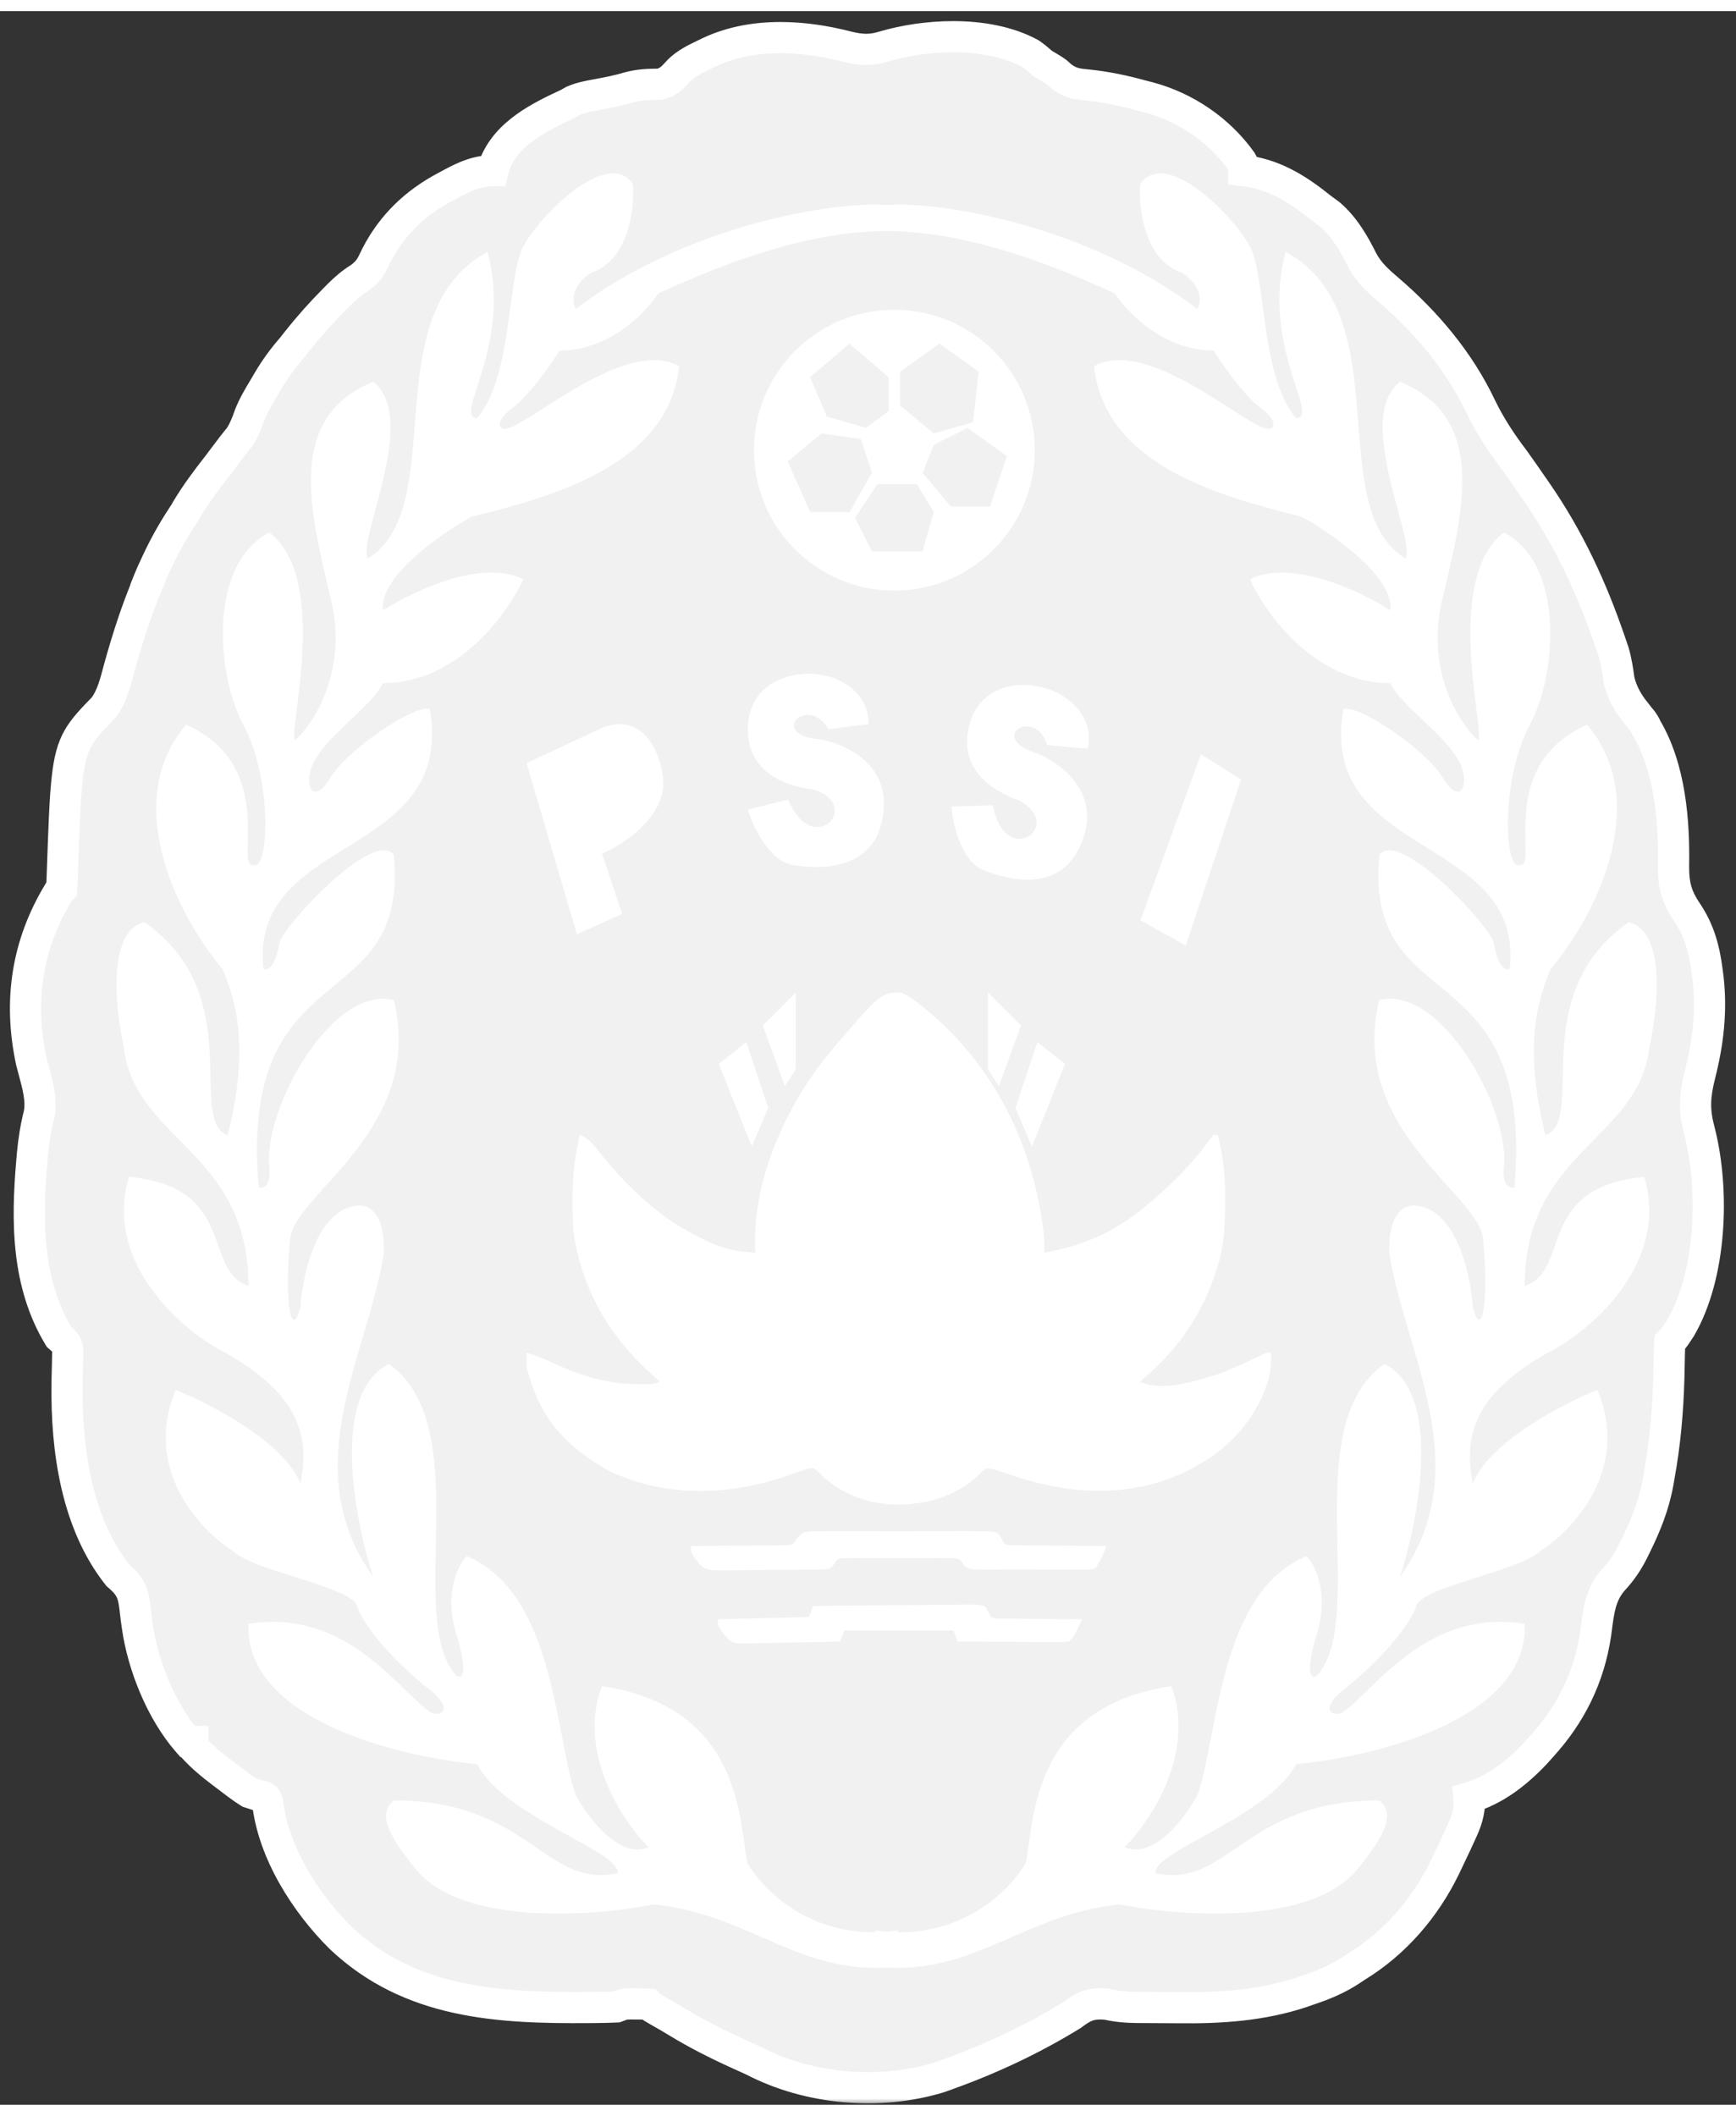<svg width="64" height="78" viewBox="0 0 136 164" fill="none" xmlns="http://www.w3.org/2000/svg">
<rect x="0" y="0" width="136" height="164" fill="#333333" stroke="none"/>
<mask id="path-1-outside-1_4346_6231" maskUnits="userSpaceOnUse" x="0" y="0" width="136" height="164" fill="black">
<rect fill="white" width="136" height="164"/>
<path fill-rule="evenodd" clip-rule="evenodd" d="M61.145 2.07C62.909 2.07 64.687 2.346 66.357 2.776C66.909 2.912 67.385 2.994 67.864 2.994C68.289 2.993 68.716 2.928 69.198 2.78C70.824 2.299 72.744 2 74.662 2C76.824 2 78.983 2.381 80.711 3.315C81.096 3.586 81.096 3.586 81.687 4.098L82.238 4.426C82.478 4.571 82.602 4.647 82.719 4.733C82.844 4.826 82.96 4.932 83.2 5.153C83.916 5.66 84.401 5.712 85.269 5.791C86.707 5.945 88.064 6.229 89.456 6.618L89.997 6.754C92.887 7.526 95.495 9.301 97.241 11.735C97.335 11.901 97.384 11.987 97.409 12.078C97.436 12.176 97.436 12.281 97.436 12.497L97.814 12.545C100.044 12.899 101.79 14.044 103.525 15.437L104.168 15.91C105.305 16.874 106.084 18.225 106.74 19.545C107.269 20.529 107.998 21.16 108.84 21.88C111.777 24.415 114.313 27.432 115.989 30.942C116.731 32.488 117.61 33.812 118.644 35.176C119.143 35.87 119.63 36.572 120.114 37.276L120.355 37.623C122.906 41.311 124.704 45.182 126.151 49.429L126.41 50.188C126.624 50.925 126.734 51.635 126.833 52.395C127.039 53.253 127.401 53.938 127.873 54.597C127.965 54.719 128.063 54.843 128.166 54.967C128.254 55.077 128.339 55.188 128.422 55.301C128.485 55.376 128.549 55.452 128.613 55.528C128.785 55.762 128.905 55.954 128.989 56.162C130.855 59.322 131.174 63.492 131.105 67.028C131.105 68.497 131.345 69.374 132.167 70.592C133.117 72.003 133.513 73.468 133.731 75.139L133.81 75.746C134.103 78.322 133.819 80.777 133.184 83.281C132.76 84.948 132.687 86.087 133.153 87.785C134.318 92.39 134.077 99.006 131.646 103.169C131.307 103.684 131.194 103.855 131.061 104.008C130.995 104.083 130.924 104.155 130.817 104.261C130.792 104.66 130.78 105.059 130.773 105.459L130.756 106.221L130.739 107.043C130.667 109.651 130.445 112.193 129.977 114.76L129.885 115.289C129.561 117.049 128.943 118.595 128.153 120.194L127.934 120.64C127.49 121.516 127.015 122.213 126.342 122.937C125.401 124.03 125.241 125.286 125.068 126.639C125.048 126.797 125.028 126.956 125.006 127.117C124.492 130.531 123.059 133.432 120.738 135.969L120.286 136.473C118.826 138.019 117.128 139.351 115.068 139.959L115.115 140.476C115.054 141.441 114.726 142.149 114.32 143.017L114.089 143.521C113.859 144.015 113.625 144.507 113.389 144.998L113.195 145.402C111.645 148.594 109.284 151.337 106.249 153.188L105.889 153.43C104.811 154.143 103.734 154.597 102.509 154.999L101.996 155.181C98.859 156.227 95.62 156.436 92.338 156.397C91.776 156.39 91.215 156.388 90.653 156.387C90.292 156.385 89.931 156.383 89.57 156.38L89.067 156.377C88.258 156.367 87.508 156.311 86.72 156.128C85.501 156.017 84.958 156.232 83.99 156.967C80.955 158.84 77.686 160.378 74.331 161.587L73.6 161.852C68.899 163.288 63.348 162.807 59.002 160.537C58.627 160.364 58.251 160.193 57.874 160.025C56.186 159.262 54.564 158.443 52.983 157.476C52.54 157.206 52.092 156.947 51.64 156.692C51.206 156.443 51.077 156.369 50.966 156.274C50.919 156.234 50.875 156.19 50.813 156.128C50.507 156.107 50.2 156.1 49.894 156.101L49.391 156.1C49.167 156.104 49.042 156.106 48.921 156.128C48.77 156.154 48.623 156.211 48.293 156.337C47.728 156.363 47.168 156.377 46.602 156.38L46.092 156.385C39.001 156.433 32.132 156.072 26.694 150.938C23.947 148.219 21.409 144.245 20.97 140.332C20.896 140.133 20.856 140.025 20.781 139.954C20.691 139.871 20.552 139.84 20.246 139.773L19.525 139.539C18.935 139.17 18.389 138.748 17.839 138.323L17.832 138.318L17.39 137.986C16.572 137.364 15.802 136.736 15.115 135.969V135.549H14.695C12.639 133.192 11.196 129.598 10.763 126.55L10.686 126.009C10.639 125.657 10.596 125.305 10.559 124.952C10.413 123.803 10.149 123.302 9.236 122.53C5.984 118.439 5.186 112.647 5.256 107.574L5.263 106.999C5.269 106.623 5.278 106.247 5.291 105.87L5.3 105.348L5.314 104.881C5.23 104.377 5.033 104.205 4.671 103.89C4.653 103.874 4.635 103.858 4.616 103.841C2.098 99.68 2.087 94.837 2.49 90.139L2.54 89.552C2.641 88.477 2.799 87.45 3.066 86.403C3.278 85.314 2.954 84.126 2.653 83.026C2.584 82.773 2.517 82.526 2.457 82.285C1.438 77.544 2.108 73.1 4.616 68.984L4.826 68.773C4.859 68.263 4.88 67.758 4.894 67.247C5.128 60.658 5.203 58.533 6.141 56.906C6.587 56.13 7.229 55.468 8.177 54.49C8.759 53.642 9.003 52.719 9.261 51.745C9.292 51.63 9.322 51.514 9.354 51.397C9.974 49.163 10.677 46.974 11.564 44.861L11.551 44.835C11.779 44.264 12.02 43.721 12.286 43.168L12.52 42.68C13.098 41.49 13.753 40.374 14.484 39.278L14.669 38.956C15.382 37.773 16.211 36.671 17.06 35.584C17.245 35.338 17.431 35.093 17.617 34.847C17.715 34.717 17.814 34.587 17.913 34.456L18.215 34.053C18.404 33.807 18.6 33.566 18.8 33.329C19.139 32.775 19.342 32.26 19.561 31.631C19.852 30.885 20.259 30.208 20.669 29.524C20.699 29.474 20.729 29.425 20.759 29.375L21.027 28.914C21.578 27.983 22.175 27.173 22.885 26.357L23.305 25.824C24.207 24.684 25.155 23.622 26.179 22.59L26.519 22.244C27.053 21.714 27.532 21.3 28.175 20.897C28.876 20.398 29.089 19.98 29.447 19.204C30.679 16.772 32.538 14.994 34.946 13.731L35.355 13.51C36.436 12.938 37.387 12.497 38.634 12.497L38.765 11.959C39.737 9.53 42.266 8.301 44.513 7.248L44.898 7.029C45.486 6.769 46.079 6.661 46.703 6.547C46.765 6.536 46.827 6.524 46.889 6.513C47.697 6.362 48.477 6.205 49.266 5.971C50.096 5.744 50.85 5.727 51.706 5.722C52.368 5.545 52.678 5.209 53.115 4.733C53.144 4.702 53.172 4.671 53.202 4.639C53.774 4.084 54.444 3.759 55.157 3.416L55.61 3.197C57.336 2.393 59.232 2.069 61.145 2.07Z"/>
</mask>
<path fill-rule="evenodd" clip-rule="evenodd" d="M61.145 2.07C62.909 2.07 64.687 2.346 66.357 2.776C66.909 2.912 67.385 2.994 67.864 2.994C68.289 2.993 68.716 2.928 69.198 2.78C70.824 2.299 72.744 2 74.662 2C76.824 2 78.983 2.381 80.711 3.315C81.096 3.586 81.096 3.586 81.687 4.098L82.238 4.426C82.478 4.571 82.602 4.647 82.719 4.733C82.844 4.826 82.96 4.932 83.2 5.153C83.916 5.66 84.401 5.712 85.269 5.791C86.707 5.945 88.064 6.229 89.456 6.618L89.997 6.754C92.887 7.526 95.495 9.301 97.241 11.735C97.335 11.901 97.384 11.987 97.409 12.078C97.436 12.176 97.436 12.281 97.436 12.497L97.814 12.545C100.044 12.899 101.79 14.044 103.525 15.437L104.168 15.91C105.305 16.874 106.084 18.225 106.74 19.545C107.269 20.529 107.998 21.16 108.84 21.88C111.777 24.415 114.313 27.432 115.989 30.942C116.731 32.488 117.61 33.812 118.644 35.176C119.143 35.87 119.63 36.572 120.114 37.276L120.355 37.623C122.906 41.311 124.704 45.182 126.151 49.429L126.41 50.188C126.624 50.925 126.734 51.635 126.833 52.395C127.039 53.253 127.401 53.938 127.873 54.597C127.965 54.719 128.063 54.843 128.166 54.967C128.254 55.077 128.339 55.188 128.422 55.301C128.485 55.376 128.549 55.452 128.613 55.528C128.785 55.762 128.905 55.954 128.989 56.162C130.855 59.322 131.174 63.492 131.105 67.028C131.105 68.497 131.345 69.374 132.167 70.592C133.117 72.003 133.513 73.468 133.731 75.139L133.81 75.746C134.103 78.322 133.819 80.777 133.184 83.281C132.76 84.948 132.687 86.087 133.153 87.785C134.318 92.39 134.077 99.006 131.646 103.169C131.307 103.684 131.194 103.855 131.061 104.008C130.995 104.083 130.924 104.155 130.817 104.261C130.792 104.66 130.78 105.059 130.773 105.459L130.756 106.221L130.739 107.043C130.667 109.651 130.445 112.193 129.977 114.76L129.885 115.289C129.561 117.049 128.943 118.595 128.153 120.194L127.934 120.64C127.49 121.516 127.015 122.213 126.342 122.937C125.401 124.03 125.241 125.286 125.068 126.639C125.048 126.797 125.028 126.956 125.006 127.117C124.492 130.531 123.059 133.432 120.738 135.969L120.286 136.473C118.826 138.019 117.128 139.351 115.068 139.959L115.115 140.476C115.054 141.441 114.726 142.149 114.32 143.017L114.089 143.521C113.859 144.015 113.625 144.507 113.389 144.998L113.195 145.402C111.645 148.594 109.284 151.337 106.249 153.188L105.889 153.43C104.811 154.143 103.734 154.597 102.509 154.999L101.996 155.181C98.859 156.227 95.62 156.436 92.338 156.397C91.776 156.39 91.215 156.388 90.653 156.387C90.292 156.385 89.931 156.383 89.57 156.38L89.067 156.377C88.258 156.367 87.508 156.311 86.72 156.128C85.501 156.017 84.958 156.232 83.99 156.967C80.955 158.84 77.686 160.378 74.331 161.587L73.6 161.852C68.899 163.288 63.348 162.807 59.002 160.537C58.627 160.364 58.251 160.193 57.874 160.025C56.186 159.262 54.564 158.443 52.983 157.476C52.54 157.206 52.092 156.947 51.64 156.692C51.206 156.443 51.077 156.369 50.966 156.274C50.919 156.234 50.875 156.19 50.813 156.128C50.507 156.107 50.2 156.1 49.894 156.101L49.391 156.1C49.167 156.104 49.042 156.106 48.921 156.128C48.77 156.154 48.623 156.211 48.293 156.337C47.728 156.363 47.168 156.377 46.602 156.38L46.092 156.385C39.001 156.433 32.132 156.072 26.694 150.938C23.947 148.219 21.409 144.245 20.97 140.332C20.896 140.133 20.856 140.025 20.781 139.954C20.691 139.871 20.552 139.84 20.246 139.773L19.525 139.539C18.935 139.17 18.389 138.748 17.839 138.323L17.832 138.318L17.39 137.986C16.572 137.364 15.802 136.736 15.115 135.969V135.549H14.695C12.639 133.192 11.196 129.598 10.763 126.55L10.686 126.009C10.639 125.657 10.596 125.305 10.559 124.952C10.413 123.803 10.149 123.302 9.236 122.53C5.984 118.439 5.186 112.647 5.256 107.574L5.263 106.999C5.269 106.623 5.278 106.247 5.291 105.87L5.3 105.348L5.314 104.881C5.23 104.377 5.033 104.205 4.671 103.89C4.653 103.874 4.635 103.858 4.616 103.841C2.098 99.68 2.087 94.837 2.49 90.139L2.54 89.552C2.641 88.477 2.799 87.45 3.066 86.403C3.278 85.314 2.954 84.126 2.653 83.026C2.584 82.773 2.517 82.526 2.457 82.285C1.438 77.544 2.108 73.1 4.616 68.984L4.826 68.773C4.859 68.263 4.88 67.758 4.894 67.247C5.128 60.658 5.203 58.533 6.141 56.906C6.587 56.13 7.229 55.468 8.177 54.49C8.759 53.642 9.003 52.719 9.261 51.745C9.292 51.63 9.322 51.514 9.354 51.397C9.974 49.163 10.677 46.974 11.564 44.861L11.551 44.835C11.779 44.264 12.02 43.721 12.286 43.168L12.52 42.68C13.098 41.49 13.753 40.374 14.484 39.278L14.669 38.956C15.382 37.773 16.211 36.671 17.06 35.584C17.245 35.338 17.431 35.093 17.617 34.847C17.715 34.717 17.814 34.587 17.913 34.456L18.215 34.053C18.404 33.807 18.6 33.566 18.8 33.329C19.139 32.775 19.342 32.26 19.561 31.631C19.852 30.885 20.259 30.208 20.669 29.524C20.699 29.474 20.729 29.425 20.759 29.375L21.027 28.914C21.578 27.983 22.175 27.173 22.885 26.357L23.305 25.824C24.207 24.684 25.155 23.622 26.179 22.59L26.519 22.244C27.053 21.714 27.532 21.3 28.175 20.897C28.876 20.398 29.089 19.98 29.447 19.204C30.679 16.772 32.538 14.994 34.946 13.731L35.355 13.51C36.436 12.938 37.387 12.497 38.634 12.497L38.765 11.959C39.737 9.53 42.266 8.301 44.513 7.248L44.898 7.029C45.486 6.769 46.079 6.661 46.703 6.547C46.765 6.536 46.827 6.524 46.889 6.513C47.697 6.362 48.477 6.205 49.266 5.971C50.096 5.744 50.85 5.727 51.706 5.722C52.368 5.545 52.678 5.209 53.115 4.733C53.144 4.702 53.172 4.671 53.202 4.639C53.774 4.084 54.444 3.759 55.157 3.416L55.61 3.197C57.336 2.393 59.232 2.069 61.145 2.07Z" fill="#F1F1F1"/>
<path d="M61.145 2.07L61.145 3.291L61.145 3.291L61.145 2.07ZM66.357 2.776L66.053 3.959L66.064 3.962L66.357 2.776ZM67.864 2.994L67.863 4.215L67.865 4.215L67.864 2.994ZM69.198 2.78L68.852 1.608L68.845 1.61L68.838 1.612L69.198 2.78ZM74.662 2L74.661 3.222L74.662 3.222L74.662 2ZM80.711 3.315L81.414 2.316L81.355 2.275L81.292 2.241L80.711 3.315ZM81.687 4.098L80.886 5.021L80.969 5.092L81.062 5.148L81.687 4.098ZM82.238 4.426L82.87 3.381L82.863 3.376L82.238 4.426ZM82.719 4.733L81.99 5.713L81.99 5.713L82.719 4.733ZM83.2 5.153L82.374 6.053L82.431 6.105L82.494 6.15L83.2 5.153ZM85.269 5.791L85.399 4.576L85.39 4.575L85.381 4.575L85.269 5.791ZM89.456 6.618L89.127 7.794L89.142 7.799L89.158 7.802L89.456 6.618ZM89.997 6.754L90.313 5.574L90.304 5.572L90.295 5.569L89.997 6.754ZM97.241 11.735L98.303 11.132L98.271 11.076L98.234 11.024L97.241 11.735ZM97.409 12.078L96.23 12.399L96.23 12.399L97.409 12.078ZM97.436 12.497H96.214V13.575L97.283 13.709L97.436 12.497ZM97.814 12.545L98.005 11.338L97.986 11.335L97.966 11.333L97.814 12.545ZM103.525 15.437L102.76 16.39L102.781 16.406L102.802 16.422L103.525 15.437ZM104.168 15.91L104.958 14.978L104.926 14.95L104.891 14.925L104.168 15.91ZM106.74 19.545L105.647 20.089L105.655 20.106L105.664 20.123L106.74 19.545ZM108.84 21.88L109.639 20.955L109.634 20.951L108.84 21.88ZM115.989 30.942L114.886 31.469L114.888 31.471L115.989 30.942ZM118.644 35.176L119.635 34.462L119.627 34.45L119.617 34.438L118.644 35.176ZM120.114 37.276L119.107 37.968L119.11 37.972L120.114 37.276ZM120.355 37.623L121.36 36.928L121.359 36.927L120.355 37.623ZM126.151 49.429L124.995 49.823L124.995 49.823L126.151 49.429ZM126.41 50.188L127.584 49.848L127.576 49.821L127.566 49.794L126.41 50.188ZM126.833 52.395L125.622 52.553L125.631 52.617L125.646 52.68L126.833 52.395ZM127.873 54.597L126.881 55.309L126.888 55.319L126.896 55.329L127.873 54.597ZM128.166 54.967L129.119 54.203L129.113 54.195L129.106 54.187L128.166 54.967ZM128.422 55.301L127.437 56.023L127.459 56.053L127.483 56.082L128.422 55.301ZM128.613 55.528L129.599 54.806L129.572 54.77L129.543 54.736L128.613 55.528ZM128.989 56.162L127.857 56.621L127.891 56.705L127.937 56.783L128.989 56.162ZM131.105 67.028L129.884 67.004L129.884 67.016L129.884 67.028L131.105 67.028ZM132.167 70.592L133.18 69.91L133.179 69.909L132.167 70.592ZM133.731 75.139L132.52 75.296L132.52 75.297L133.731 75.139ZM133.81 75.746L135.024 75.608L135.023 75.598L135.022 75.587L133.81 75.746ZM133.184 83.281L132 82.98L132 82.98L133.184 83.281ZM133.153 87.785L134.338 87.486L134.335 87.474L134.331 87.462L133.153 87.785ZM131.646 103.169L132.666 103.842L132.685 103.814L132.701 103.785L131.646 103.169ZM131.061 104.008L131.981 104.811L131.981 104.811L131.061 104.008ZM130.817 104.261L129.954 103.397L129.628 103.723L129.598 104.182L130.817 104.261ZM130.773 105.459L131.994 105.486L131.994 105.479L130.773 105.459ZM130.756 106.221L129.535 106.194L129.535 106.195L130.756 106.221ZM130.739 107.043L131.96 107.077L131.96 107.07L130.739 107.043ZM129.977 114.76L128.776 114.541L128.774 114.551L129.977 114.76ZM129.885 115.289L131.087 115.51L131.089 115.498L129.885 115.289ZM128.153 120.194L127.058 119.652L127.056 119.656L128.153 120.194ZM127.934 120.64L129.024 121.193L129.028 121.185L129.031 121.178L127.934 120.64ZM126.342 122.937L125.447 122.105L125.431 122.122L125.416 122.14L126.342 122.937ZM125.068 126.639L123.856 126.484L123.856 126.484L125.068 126.639ZM125.006 127.117L126.214 127.298L126.215 127.29L126.216 127.281L125.006 127.117ZM120.738 135.969L119.837 135.144L119.829 135.153L120.738 135.969ZM120.286 136.473L121.174 137.311L121.185 137.3L121.195 137.288L120.286 136.473ZM115.068 139.959L114.723 138.787L113.762 139.07L113.852 140.069L115.068 139.959ZM115.115 140.476L116.334 140.553L116.34 140.46L116.332 140.366L115.115 140.476ZM114.32 143.017L113.214 142.499L113.21 142.507L114.32 143.017ZM114.089 143.521L115.196 144.036L115.199 144.031L114.089 143.521ZM113.389 144.998L112.288 144.468L112.287 144.471L113.389 144.998ZM113.195 145.402L114.294 145.936L114.297 145.93L113.195 145.402ZM106.249 153.188L105.613 152.145L105.589 152.159L105.566 152.175L106.249 153.188ZM105.889 153.43L106.563 154.449L106.572 154.443L105.889 153.43ZM102.509 154.999L102.128 153.838L102.114 153.843L102.1 153.848L102.509 154.999ZM101.996 155.181L102.382 156.34L102.393 156.336L102.404 156.332L101.996 155.181ZM92.338 156.397L92.352 155.175L92.352 155.175L92.338 156.397ZM90.653 156.387L90.647 157.608L90.651 157.608L90.653 156.387ZM89.57 156.38L89.578 155.159L89.576 155.159L89.57 156.38ZM89.067 156.377L89.052 157.599L89.061 157.599L89.067 156.377ZM86.72 156.128L86.997 154.938L86.915 154.919L86.831 154.911L86.72 156.128ZM83.99 156.967L84.632 158.007L84.683 157.976L84.73 157.94L83.99 156.967ZM74.331 161.587L73.917 160.438L73.915 160.439L74.331 161.587ZM73.6 161.852L73.957 163.02L73.987 163.011L74.017 163L73.6 161.852ZM59.002 160.537L59.568 159.454L59.541 159.441L59.514 159.428L59.002 160.537ZM57.874 160.025L57.37 161.138L57.377 161.142L57.874 160.025ZM52.983 157.476L53.621 156.434L53.618 156.433L52.983 157.476ZM51.64 156.692L51.031 157.751L51.04 157.756L51.64 156.692ZM50.966 156.274L50.173 157.203L50.173 157.203L50.966 156.274ZM50.813 156.128L51.676 155.264L51.352 154.94L50.895 154.909L50.813 156.128ZM49.894 156.101L49.89 157.323L49.898 157.323L49.894 156.101ZM49.391 156.1L49.395 154.878L49.381 154.878L49.367 154.878L49.391 156.1ZM48.921 156.128L48.71 154.925L48.71 154.925L48.921 156.128ZM48.293 156.337L48.348 157.558L48.546 157.549L48.731 157.478L48.293 156.337ZM46.602 156.38L46.595 155.159L46.592 155.159L46.602 156.38ZM46.092 156.385L46.1 157.606L46.103 157.606L46.092 156.385ZM26.694 150.938L25.835 151.806L25.845 151.816L25.856 151.826L26.694 150.938ZM20.97 140.332L22.184 140.196L22.168 140.047L22.115 139.906L20.97 140.332ZM20.781 139.954L21.615 139.062L21.615 139.062L20.781 139.954ZM20.246 139.773L19.868 140.935L19.926 140.954L19.985 140.967L20.246 139.773ZM19.525 139.539L18.878 140.574L19.005 140.654L19.147 140.7L19.525 139.539ZM17.839 138.323L18.585 137.356L18.584 137.355L17.839 138.323ZM17.832 138.318L18.577 137.35L18.571 137.346L18.566 137.341L17.832 138.318ZM17.39 137.986L16.651 138.959L16.657 138.963L17.39 137.986ZM15.115 135.969H13.894V136.436L14.205 136.784L15.115 135.969ZM15.115 135.549H16.337V134.327H15.115V135.549ZM14.695 135.549L13.775 136.352L14.14 136.77H14.695V135.549ZM10.763 126.55L11.972 126.378L11.972 126.378L10.763 126.55ZM10.686 126.009L9.475 126.172L9.477 126.181L10.686 126.009ZM10.559 124.952L11.774 124.823L11.772 124.811L11.771 124.798L10.559 124.952ZM9.236 122.53L8.279 123.29L8.355 123.384L8.447 123.462L9.236 122.53ZM5.256 107.574L6.477 107.591L6.477 107.589L5.256 107.574ZM5.263 106.999L4.042 106.979L4.041 106.984L5.263 106.999ZM5.291 105.87L6.511 105.911L6.512 105.902L6.512 105.893L5.291 105.87ZM5.3 105.348L4.079 105.311L4.079 105.318L4.079 105.326L5.3 105.348ZM5.314 104.881L6.535 104.918L6.539 104.799L6.519 104.681L5.314 104.881ZM4.671 103.89L3.868 104.81L3.868 104.81L4.671 103.89ZM4.616 103.841L3.571 104.474L3.669 104.635L3.811 104.76L4.616 103.841ZM2.49 90.139L3.707 90.244L3.707 90.243L2.49 90.139ZM2.54 89.552L1.323 89.438L1.323 89.449L2.54 89.552ZM3.066 86.403L4.25 86.706L4.259 86.671L4.266 86.636L3.066 86.403ZM2.653 83.026L1.475 83.347L1.475 83.347L2.653 83.026ZM2.457 82.285L1.263 82.541L1.267 82.56L1.271 82.578L2.457 82.285ZM4.616 68.984L3.752 68.12L3.649 68.223L3.573 68.348L4.616 68.984ZM4.826 68.773L5.69 69.637L6.015 69.312L6.045 68.853L4.826 68.773ZM4.894 67.247L3.673 67.204L3.673 67.214L4.894 67.247ZM6.141 56.906L5.082 56.296L5.082 56.296L6.141 56.906ZM8.177 54.49L9.054 55.34L9.126 55.266L9.184 55.181L8.177 54.49ZM9.261 51.745L8.08 51.432L8.08 51.432L9.261 51.745ZM9.354 51.397L8.177 51.07L8.175 51.079L9.354 51.397ZM11.564 44.861L12.691 45.334L12.908 44.817L12.657 44.315L11.564 44.861ZM11.551 44.835L10.417 44.383L10.214 44.892L10.459 45.382L11.551 44.835ZM12.286 43.168L13.386 43.7L13.389 43.695L12.286 43.168ZM12.52 42.68L11.421 42.146L11.417 42.154L12.52 42.68ZM14.484 39.278L15.5 39.955L15.523 39.922L15.543 39.887L14.484 39.278ZM14.669 38.956L13.623 38.325L13.616 38.336L13.61 38.347L14.669 38.956ZM17.06 35.584L18.023 36.336L18.029 36.327L18.036 36.319L17.06 35.584ZM17.617 34.847L16.643 34.109L16.643 34.109L17.617 34.847ZM17.913 34.456L18.887 35.193L18.889 35.19L17.913 34.456ZM18.215 34.053L17.245 33.311L17.239 33.319L18.215 34.053ZM18.8 33.329L19.734 34.116L19.794 34.045L19.842 33.967L18.8 33.329ZM19.561 31.631L18.423 31.187L18.415 31.207L18.408 31.228L19.561 31.631ZM20.669 29.524L21.717 30.152L21.717 30.152L20.669 29.524ZM20.759 29.375L21.807 30.003L21.811 29.996L21.814 29.989L20.759 29.375ZM21.027 28.914L19.976 28.291L19.971 28.3L21.027 28.914ZM22.885 26.357L23.806 27.158L23.826 27.136L23.844 27.113L22.885 26.357ZM23.305 25.824L22.347 25.066L22.346 25.067L23.305 25.824ZM26.179 22.59L27.046 23.45L27.05 23.446L26.179 22.59ZM26.519 22.244L25.658 21.377L25.653 21.382L25.648 21.388L26.519 22.244ZM28.175 20.897L28.823 21.932L28.854 21.913L28.883 21.892L28.175 20.897ZM29.447 19.204L28.357 18.652L28.347 18.672L28.338 18.692L29.447 19.204ZM34.946 13.731L35.513 14.813L35.52 14.809L35.526 14.806L34.946 13.731ZM35.355 13.51L34.783 12.431L34.775 12.435L35.355 13.51ZM38.634 12.497V13.719H39.593L39.82 12.787L38.634 12.497ZM38.765 11.959L37.631 11.506L37.599 11.586L37.578 11.67L38.765 11.959ZM44.513 7.248L45.031 8.354L45.075 8.333L45.118 8.309L44.513 7.248ZM44.898 7.029L44.405 5.911L44.348 5.936L44.294 5.967L44.898 7.029ZM46.703 6.547L46.923 7.748L46.923 7.748L46.703 6.547ZM46.889 6.513L47.111 7.714L47.112 7.714L46.889 6.513ZM49.266 5.971L48.943 4.793L48.931 4.797L48.918 4.8L49.266 5.971ZM51.706 5.722L51.713 6.944L51.87 6.943L52.022 6.902L51.706 5.722ZM53.115 4.733L54.014 5.56L54.014 5.56L53.115 4.733ZM53.202 4.639L52.35 3.763L52.327 3.786L52.305 3.81L53.202 4.639ZM55.157 3.416L55.687 4.516L55.688 4.516L55.157 3.416ZM55.61 3.197L55.094 2.09L55.087 2.093L55.079 2.097L55.61 3.197ZM61.145 3.291C62.785 3.291 64.459 3.549 66.053 3.959L66.662 1.593C64.915 1.143 63.033 0.848 61.145 0.848L61.145 3.291ZM66.064 3.962C66.66 4.109 67.245 4.215 67.863 4.215L67.864 1.772C67.526 1.772 67.157 1.715 66.65 1.59L66.064 3.962ZM67.865 4.215C68.424 4.215 68.971 4.128 69.558 3.947L68.838 1.612C68.461 1.729 68.155 1.772 67.862 1.772L67.865 4.215ZM69.544 3.951C71.061 3.503 72.864 3.221 74.661 3.222L74.662 0.778C72.625 0.778 70.588 1.096 68.852 1.608L69.544 3.951ZM74.662 3.222C76.701 3.221 78.639 3.584 80.13 4.39L81.292 2.241C79.326 1.178 76.946 0.778 74.661 0.778L74.662 3.222ZM80.008 4.314C80.206 4.454 80.27 4.499 80.357 4.569C80.456 4.649 80.582 4.757 80.886 5.021L82.487 3.175C82.2 2.927 82.031 2.78 81.886 2.664C81.729 2.538 81.601 2.448 81.414 2.316L80.008 4.314ZM81.062 5.148L81.613 5.476L82.863 3.376L82.311 3.048L81.062 5.148ZM81.605 5.471C81.863 5.627 81.93 5.669 81.99 5.713L83.448 3.753C83.274 3.624 83.092 3.515 82.87 3.381L81.605 5.471ZM81.99 5.713C82.053 5.76 82.116 5.816 82.374 6.053L84.025 4.252C83.803 4.049 83.635 3.892 83.448 3.753L81.99 5.713ZM82.494 6.15C82.954 6.475 83.383 6.683 83.859 6.811C84.298 6.93 84.744 6.97 85.158 7.007L85.381 4.575C84.926 4.533 84.695 4.507 84.496 4.453C84.333 4.409 84.162 4.337 83.906 4.156L82.494 6.15ZM85.14 7.006C86.498 7.151 87.787 7.419 89.127 7.794L89.785 5.441C88.341 5.038 86.917 4.739 85.399 4.576L85.14 7.006ZM89.158 7.802L89.699 7.939L90.295 5.569L89.754 5.433L89.158 7.802ZM89.682 7.934C92.305 8.635 94.671 10.248 96.248 12.447L98.234 11.024C96.319 8.354 93.469 6.418 90.313 5.574L89.682 7.934ZM96.179 12.339C96.204 12.382 96.221 12.413 96.236 12.439C96.25 12.465 96.257 12.479 96.26 12.485C96.263 12.491 96.26 12.484 96.254 12.469C96.247 12.452 96.238 12.428 96.23 12.399L98.588 11.757C98.513 11.483 98.367 11.245 98.303 11.132L96.179 12.339ZM96.23 12.399C96.222 12.369 96.217 12.342 96.214 12.323C96.212 12.305 96.212 12.297 96.212 12.305C96.213 12.314 96.213 12.332 96.214 12.367C96.214 12.401 96.214 12.441 96.214 12.497H98.657C98.657 12.349 98.667 12.05 98.587 11.757L96.23 12.399ZM97.283 13.709L97.661 13.757L97.966 11.333L97.588 11.285L97.283 13.709ZM97.622 13.751C99.53 14.054 101.072 15.034 102.76 16.39L104.29 14.485C102.509 13.055 100.557 11.743 98.005 11.338L97.622 13.751ZM102.802 16.422L103.445 16.894L104.891 14.925L104.248 14.453L102.802 16.422ZM103.378 16.841C104.313 17.634 105.001 18.79 105.647 20.089L107.834 19.001C107.167 17.66 106.298 16.114 104.958 14.978L103.378 16.841ZM105.664 20.123C106.315 21.335 107.218 22.1 108.047 22.808L109.634 20.951C108.778 20.22 108.222 19.723 107.817 18.967L105.664 20.123ZM108.042 22.804C110.883 25.257 113.3 28.144 114.886 31.469L117.091 30.416C115.327 26.719 112.671 23.573 109.639 20.955L108.042 22.804ZM114.888 31.471C115.677 33.116 116.607 34.51 117.671 35.914L119.617 34.438C118.613 33.113 117.785 31.861 117.09 30.414L114.888 31.471ZM117.653 35.889C118.144 36.572 118.624 37.265 119.107 37.968L121.12 36.584C120.635 35.878 120.143 35.167 119.635 34.462L117.653 35.889ZM119.11 37.972L119.352 38.32L121.359 36.927L121.117 36.579L119.11 37.972ZM119.351 38.318C121.824 41.893 123.575 45.657 124.995 49.823L127.307 49.035C125.833 44.707 123.989 40.729 121.36 36.928L119.351 38.318ZM124.995 49.823L125.254 50.583L127.566 49.794L127.307 49.034L124.995 49.823ZM125.237 50.528C125.424 51.173 125.525 51.808 125.622 52.553L128.045 52.237C127.944 51.462 127.824 50.678 127.584 49.848L125.237 50.528ZM125.646 52.68C125.897 53.726 126.34 54.555 126.881 55.309L128.866 53.885C128.462 53.322 128.182 52.779 128.021 52.11L125.646 52.68ZM126.896 55.329C127.001 55.47 127.112 55.609 127.226 55.747L129.106 54.187C129.014 54.076 128.929 53.969 128.851 53.865L126.896 55.329ZM127.213 55.731C127.29 55.827 127.364 55.924 127.437 56.023L129.408 54.579C129.314 54.452 129.218 54.327 129.119 54.203L127.213 55.731ZM127.483 56.082C127.549 56.161 127.616 56.241 127.684 56.321L129.543 54.736C129.481 54.663 129.421 54.591 129.362 54.521L127.483 56.082ZM127.628 56.25C127.775 56.45 127.828 56.548 127.857 56.621L130.121 55.703C129.982 55.359 129.795 55.074 129.599 54.806L127.628 56.25ZM127.937 56.783C129.62 59.631 129.952 63.503 129.884 67.004L132.327 67.052C132.396 63.48 132.091 59.012 130.041 55.541L127.937 56.783ZM129.884 67.028C129.884 67.827 129.948 68.54 130.155 69.248C130.364 69.958 130.696 70.597 131.154 71.276L133.179 69.909C132.815 69.37 132.617 68.96 132.5 68.561C132.382 68.157 132.327 67.698 132.327 67.028L129.884 67.028ZM131.153 71.275C131.959 72.471 132.316 73.731 132.52 75.296L134.942 74.981C134.711 73.206 134.274 71.535 133.18 69.91L131.153 71.275ZM132.52 75.297L132.599 75.905L135.022 75.587L134.942 74.98L132.52 75.297ZM132.597 75.884C132.869 78.278 132.609 80.58 132 82.98L134.368 83.581C135.029 80.974 135.337 78.367 135.024 75.608L132.597 75.884ZM132 82.98C131.536 84.805 131.441 86.163 131.975 88.109L134.331 87.462C133.933 86.011 133.984 85.092 134.368 83.581L132 82.98ZM131.969 88.085C132.516 90.247 132.739 92.918 132.53 95.546C132.321 98.184 131.684 100.682 130.592 102.553L132.701 103.785C134.04 101.493 134.738 98.602 134.966 95.74C135.194 92.868 134.955 89.928 134.338 87.486L131.969 88.085ZM130.626 102.497C130.263 103.049 130.206 103.13 130.141 103.204L131.981 104.811C132.183 104.58 132.351 104.32 132.666 103.842L130.626 102.497ZM130.141 103.204C130.108 103.242 130.068 103.283 129.954 103.397L131.681 105.125C131.779 105.026 131.882 104.924 131.981 104.811L130.141 103.204ZM129.598 104.182C129.571 104.608 129.558 105.029 129.552 105.439L131.994 105.479C132.001 105.09 132.012 104.711 132.036 104.34L129.598 104.182ZM129.552 105.432L129.535 106.194L131.977 106.248L131.994 105.486L129.552 105.432ZM129.535 106.195L129.517 107.017L131.96 107.07L131.977 106.248L129.535 106.195ZM129.517 107.01C129.447 109.57 129.23 112.048 128.776 114.541L131.179 114.979C131.661 112.338 131.886 109.733 131.96 107.077L129.517 107.01ZM128.774 114.551L128.682 115.08L131.089 115.498L131.181 114.97L128.774 114.551ZM128.684 115.068C128.388 116.675 127.821 118.108 127.058 119.652L129.248 120.735C130.065 119.082 130.735 117.423 131.087 115.51L128.684 115.068ZM127.056 119.656L126.837 120.103L129.031 121.178L129.25 120.731L127.056 119.656ZM126.845 120.088C126.449 120.869 126.038 121.47 125.447 122.105L127.237 123.768C127.993 122.955 128.531 122.163 129.024 121.193L126.845 120.088ZM125.416 122.14C124.202 123.55 124.023 125.177 123.856 126.484L126.28 126.793C126.458 125.394 126.6 124.509 127.268 123.734L125.416 122.14ZM123.856 126.484C123.836 126.643 123.816 126.797 123.795 126.953L126.216 127.281C126.239 127.115 126.26 126.951 126.28 126.793L123.856 126.484ZM123.798 126.935C123.322 130.099 122.002 132.778 119.837 135.144L121.639 136.793C124.117 134.086 125.663 130.964 126.214 127.298L123.798 126.935ZM119.829 135.153L119.377 135.657L121.195 137.288L121.647 136.785L119.829 135.153ZM119.398 135.634C118.012 137.102 116.492 138.265 114.723 138.787L115.414 141.13C117.765 140.437 119.641 138.936 121.174 137.311L119.398 135.634ZM113.852 140.069L113.899 140.586L116.332 140.366L116.285 139.849L113.852 140.069ZM113.896 140.399C113.852 141.105 113.626 141.619 113.214 142.499L115.427 143.534C115.827 142.679 116.257 141.777 116.334 140.553L113.896 140.399ZM113.21 142.507L112.979 143.011L115.199 144.031L115.43 143.526L113.21 142.507ZM112.981 143.007C112.754 143.494 112.523 143.98 112.288 144.468L114.489 145.528C114.727 145.034 114.964 144.537 115.196 144.036L112.981 143.007ZM112.287 144.471L112.093 144.875L114.297 145.93L114.49 145.525L112.287 144.471ZM112.096 144.869C110.638 147.871 108.428 150.428 105.613 152.145L106.885 154.231C110.139 152.246 112.652 149.317 114.294 145.936L112.096 144.869ZM105.566 152.175L105.206 152.418L106.572 154.443L106.932 154.2L105.566 152.175ZM105.216 152.411C104.259 153.044 103.292 153.456 102.128 153.838L102.889 156.16C104.176 155.737 105.363 155.243 106.563 154.449L105.216 152.411ZM102.1 153.848L101.587 154.03L102.404 156.332L102.917 156.15L102.1 153.848ZM101.609 154.022C98.663 155.005 95.582 155.214 92.352 155.175L92.323 157.618C95.657 157.658 99.055 157.449 102.382 156.34L101.609 154.022ZM92.352 155.175C91.784 155.168 91.218 155.166 90.656 155.165L90.651 157.608C91.212 157.609 91.768 157.611 92.323 157.618L92.352 155.175ZM90.66 155.165C90.299 155.163 89.939 155.161 89.578 155.159L89.562 157.602C89.923 157.604 90.285 157.606 90.647 157.608L90.66 155.165ZM89.576 155.159L89.074 155.156L89.061 157.599L89.563 157.602L89.576 155.159ZM89.083 155.156C88.322 155.146 87.668 155.094 86.997 154.938L86.444 157.317C87.349 157.528 88.195 157.588 89.052 157.599L89.083 155.156ZM86.831 154.911C86.136 154.848 85.513 154.865 84.886 155.067C84.275 155.264 83.764 155.605 83.251 155.995L84.73 157.94C85.185 157.594 85.429 157.459 85.636 157.393C85.828 157.331 86.085 157.296 86.61 157.344L86.831 154.911ZM83.349 155.928C80.392 157.752 77.2 159.255 73.917 160.438L74.745 162.736C78.172 161.502 81.518 159.928 84.632 158.007L83.349 155.928ZM73.915 160.439L73.184 160.704L74.017 163L74.748 162.736L73.915 160.439ZM73.243 160.684C68.843 162.028 63.624 161.573 59.568 159.454L58.437 161.62C63.073 164.041 68.956 164.548 73.957 163.02L73.243 160.684ZM59.514 159.428C59.135 159.253 58.753 159.08 58.37 158.909L57.377 161.142C57.749 161.307 58.12 161.475 58.49 161.646L59.514 159.428ZM58.377 158.912C56.72 158.163 55.146 157.367 53.621 156.434L52.346 158.518C53.982 159.519 55.652 160.361 57.37 161.138L58.377 158.912ZM53.618 156.433C53.16 156.154 52.7 155.887 52.239 155.628L51.04 157.756C51.484 158.006 51.919 158.258 52.348 158.519L53.618 156.433ZM52.248 155.633C52.024 155.504 51.902 155.434 51.821 155.384C51.748 155.34 51.747 155.335 51.759 155.345L50.173 157.203C50.394 157.391 50.654 157.535 51.031 157.751L52.248 155.633ZM51.759 155.345C51.76 155.346 51.757 155.343 51.743 155.33C51.728 155.315 51.71 155.297 51.676 155.264L49.949 156.991C50.002 157.045 50.082 157.126 50.173 157.203L51.759 155.345ZM50.895 154.909C50.553 154.886 50.216 154.879 49.89 154.88L49.898 157.323C50.185 157.322 50.462 157.328 50.73 157.346L50.895 154.909ZM49.898 154.88L49.395 154.878L49.386 157.321L49.89 157.323L49.898 154.88ZM49.367 154.878C49.176 154.882 48.945 154.883 48.71 154.925L49.133 157.331C49.128 157.332 49.136 157.329 49.18 157.327C49.23 157.325 49.296 157.323 49.414 157.321L49.367 154.878ZM48.71 154.925C48.414 154.977 48.137 155.089 47.855 155.197L48.731 157.478C48.905 157.411 49 157.375 49.071 157.35C49.132 157.329 49.142 157.329 49.133 157.331L48.71 154.925ZM48.238 155.117C47.689 155.142 47.145 155.155 46.595 155.159L46.609 157.602C47.191 157.598 47.766 157.584 48.348 157.558L48.238 155.117ZM46.592 155.159L46.081 155.163L46.103 157.606L46.613 157.602L46.592 155.159ZM46.084 155.163C38.978 155.212 32.581 154.816 27.533 150.05L25.856 151.826C31.683 157.328 39.024 157.654 46.1 157.606L46.084 155.163ZM27.553 150.07C24.918 147.462 22.581 143.731 22.184 140.196L19.756 140.468C20.238 144.759 22.975 148.976 25.835 151.806L27.553 150.07ZM22.115 139.906C22.085 139.825 22.037 139.692 21.98 139.573C21.917 139.439 21.808 139.243 21.615 139.062L19.947 140.847C19.828 140.736 19.778 140.63 19.772 140.617C19.769 140.611 19.772 140.617 19.782 140.644C19.793 140.672 19.806 140.705 19.825 140.757L22.115 139.906ZM21.615 139.062C21.38 138.842 21.126 138.744 20.96 138.692C20.811 138.645 20.637 138.608 20.507 138.58L19.985 140.967C20.064 140.984 20.12 140.996 20.165 141.007C20.187 141.012 20.202 141.016 20.214 141.019C20.225 141.022 20.229 141.023 20.229 141.023C20.228 141.023 20.219 141.02 20.206 141.015C20.191 141.009 20.17 141 20.143 140.986C20.086 140.957 20.017 140.912 19.947 140.847L21.615 139.062ZM20.624 138.612L19.903 138.377L19.147 140.7L19.868 140.935L20.624 138.612ZM20.172 138.503C19.642 138.171 19.143 137.787 18.585 137.356L17.092 139.29C17.635 139.709 18.228 140.168 18.878 140.574L20.172 138.503ZM18.584 137.355L18.577 137.35L17.087 139.286L17.093 139.291L18.584 137.355ZM18.566 137.341L18.124 137.01L16.657 138.963L17.098 139.295L18.566 137.341ZM18.13 137.014C17.327 136.404 16.633 135.833 16.025 135.154L14.205 136.784C14.972 137.64 15.816 138.323 16.651 138.959L18.13 137.014ZM16.337 135.969V135.549H13.894V135.969H16.337ZM15.115 134.327H14.695V136.77H15.115V134.327ZM15.616 134.746C13.743 132.598 12.378 129.238 11.972 126.378L9.554 126.722C10.013 129.959 11.536 133.785 13.775 136.352L15.616 134.746ZM11.972 126.378L11.896 125.837L9.477 126.181L9.554 126.722L11.972 126.378ZM11.897 125.847C11.851 125.505 11.81 125.164 11.774 124.823L9.344 125.08C9.383 125.445 9.427 125.809 9.475 126.172L11.897 125.847ZM11.771 124.798C11.69 124.162 11.562 123.576 11.258 123.016C10.955 122.458 10.529 122.024 10.025 121.597L8.447 123.462C8.855 123.808 9.018 124.011 9.112 124.183C9.204 124.353 9.282 124.592 9.347 125.105L11.771 124.798ZM10.192 121.77C7.21 118.018 6.409 112.584 6.477 107.591L4.034 107.557C3.964 112.709 4.758 118.86 8.279 123.29L10.192 121.77ZM6.477 107.589L6.484 107.014L4.041 106.984L4.034 107.559L6.477 107.589ZM6.484 107.019C6.49 106.649 6.499 106.28 6.511 105.911L4.07 105.83C4.057 106.213 4.048 106.596 4.042 106.979L6.484 107.019ZM6.512 105.893L6.521 105.37L4.079 105.326L4.069 105.848L6.512 105.893ZM6.521 105.385L6.535 104.918L4.093 104.845L4.079 105.311L6.521 105.385ZM6.519 104.681C6.453 104.282 6.323 103.927 6.087 103.6C5.884 103.319 5.627 103.102 5.475 102.969L3.868 104.81C3.965 104.894 4.019 104.942 4.063 104.984C4.102 105.022 4.11 105.034 4.106 105.03C4.1 105.021 4.094 105.009 4.091 105.003C4.09 105 4.099 105.021 4.109 105.082L6.519 104.681ZM5.475 102.969C5.456 102.953 5.439 102.938 5.421 102.922L3.811 104.76C3.831 104.777 3.85 104.794 3.868 104.81L5.475 102.969ZM5.661 103.209C3.36 99.407 3.306 94.914 3.707 90.244L1.273 90.035C0.867 94.761 0.835 99.954 3.571 104.474L5.661 103.209ZM3.707 90.243L3.757 89.655L1.323 89.449L1.273 90.036L3.707 90.243ZM3.756 89.666C3.852 88.638 4.002 87.677 4.25 86.706L1.883 86.101C1.596 87.223 1.429 88.315 1.324 89.438L3.756 89.666ZM4.266 86.636C4.541 85.214 4.113 83.736 3.832 82.704L1.475 83.347C1.794 84.516 2.014 85.413 1.867 86.171L4.266 86.636ZM3.832 82.704C3.762 82.449 3.698 82.216 3.643 81.991L1.271 82.578C1.335 82.836 1.407 83.098 1.475 83.347L3.832 82.704ZM3.651 82.028C2.694 77.577 3.323 73.454 5.659 69.619L3.573 68.348C0.893 72.746 0.182 77.512 1.263 82.541L3.651 82.028ZM5.48 69.847L5.69 69.637L3.962 67.91L3.752 68.12L5.48 69.847ZM6.045 68.853C6.079 68.324 6.101 67.802 6.115 67.28L3.673 67.214C3.659 67.713 3.639 68.203 3.607 68.694L6.045 68.853ZM6.115 67.29C6.232 63.974 6.309 61.85 6.468 60.345C6.626 58.86 6.853 58.116 7.199 57.515L5.082 56.296C4.491 57.323 4.212 58.456 4.039 60.087C3.868 61.699 3.789 63.931 3.673 67.204L6.115 67.29ZM7.199 57.515C7.554 56.899 8.074 56.351 9.054 55.34L7.3 53.64C6.384 54.585 5.62 55.362 5.082 56.296L7.199 57.515ZM9.184 55.181C9.904 54.132 10.191 53.004 10.442 52.058L8.08 51.432C7.815 52.434 7.614 53.151 7.169 53.8L9.184 55.181ZM10.442 52.058C10.473 51.942 10.502 51.829 10.533 51.716L8.175 51.079C8.142 51.199 8.111 51.317 8.08 51.432L10.442 52.058ZM10.531 51.724C11.143 49.519 11.831 47.383 12.691 45.334L10.438 44.388C9.524 46.565 8.806 48.806 8.177 51.07L10.531 51.724ZM12.657 44.315L12.644 44.289L10.459 45.382L10.472 45.407L12.657 44.315ZM12.686 45.288C12.902 44.745 13.131 44.227 13.386 43.7L11.186 42.637C10.908 43.214 10.655 43.784 10.417 44.383L12.686 45.288ZM13.389 43.695L13.622 43.206L11.417 42.154L11.184 42.642L13.389 43.695ZM13.618 43.214C14.169 42.081 14.795 41.013 15.5 39.955L13.467 38.6C12.71 39.736 12.027 40.899 11.421 42.146L13.618 43.214ZM15.543 39.887L15.728 39.565L13.61 38.347L13.425 38.669L15.543 39.887ZM15.716 39.586C16.388 38.47 17.179 37.417 18.023 36.336L16.097 34.832C15.243 35.926 14.375 37.076 13.623 38.325L15.716 39.586ZM18.036 36.319C18.22 36.074 18.404 35.83 18.591 35.585L16.643 34.109C16.457 34.355 16.27 34.602 16.084 34.85L18.036 36.319ZM18.591 35.585C18.689 35.455 18.788 35.324 18.887 35.193L16.938 33.72C16.84 33.85 16.742 33.979 16.643 34.109L18.591 35.585ZM18.889 35.19L19.192 34.787L17.239 33.319L16.936 33.723L18.889 35.19ZM19.186 34.795C19.359 34.568 19.542 34.344 19.734 34.116L17.866 32.542C17.658 32.789 17.449 33.045 17.245 33.311L19.186 34.795ZM19.842 33.967C20.25 33.3 20.486 32.688 20.715 32.034L18.408 31.228C18.197 31.831 18.029 32.249 17.758 32.691L19.842 33.967ZM20.699 32.075C20.947 31.441 21.298 30.851 21.717 30.152L19.622 28.895C19.22 29.565 18.758 30.329 18.423 31.187L20.699 32.075ZM21.717 30.152C21.747 30.103 21.776 30.053 21.807 30.003L19.711 28.747C19.681 28.797 19.652 28.846 19.622 28.895L21.717 30.152ZM21.814 29.989L22.083 29.528L19.971 28.3L19.703 28.761L21.814 29.989ZM22.078 29.537C22.588 28.675 23.14 27.924 23.806 27.158L21.963 25.555C21.209 26.421 20.569 27.291 19.976 28.291L22.078 29.537ZM23.844 27.113L24.264 26.581L22.346 25.067L21.926 25.6L23.844 27.113ZM24.263 26.582C25.135 25.48 26.053 24.451 27.046 23.45L25.312 21.73C24.258 22.792 23.279 23.888 22.347 25.066L24.263 26.582ZM27.05 23.446L27.39 23.101L25.648 21.388L25.308 21.733L27.05 23.446ZM27.379 23.111C27.873 22.621 28.282 22.271 28.823 21.932L27.526 19.862C26.782 20.328 26.232 20.808 25.658 21.377L27.379 23.111ZM28.883 21.892C29.327 21.576 29.661 21.252 29.938 20.857C30.197 20.489 30.382 20.092 30.556 19.716L28.338 18.692C28.153 19.091 28.053 19.291 27.94 19.451C27.846 19.584 27.723 19.719 27.466 19.902L28.883 21.892ZM30.536 19.756C31.643 17.572 33.308 15.969 35.513 14.813L34.379 12.649C31.768 14.018 29.715 15.972 28.357 18.652L30.536 19.756ZM35.526 14.806L35.935 14.585L34.775 12.435L34.366 12.656L35.526 14.806ZM35.927 14.59C36.983 14.03 37.707 13.719 38.634 13.719V11.276C37.067 11.276 35.888 11.845 34.783 12.431L35.927 14.59ZM39.82 12.787L39.952 12.249L37.578 11.67L37.447 12.208L39.82 12.787ZM39.899 12.413C40.662 10.506 42.689 9.451 45.031 8.354L43.995 6.142C41.842 7.15 38.811 8.554 37.631 11.506L39.899 12.413ZM45.118 8.309L45.502 8.09L44.294 5.967L43.909 6.186L45.118 8.309ZM45.391 8.146C45.827 7.954 46.279 7.866 46.923 7.748L46.484 5.345C45.879 5.456 45.145 5.584 44.405 5.911L45.391 8.146ZM46.923 7.748C46.984 7.737 47.047 7.726 47.111 7.714L46.667 5.312C46.606 5.323 46.546 5.334 46.484 5.345L46.923 7.748ZM47.112 7.714C47.927 7.562 48.76 7.396 49.613 7.143L48.918 4.8C48.195 5.015 47.467 5.163 46.665 5.312L47.112 7.714ZM49.588 7.15C50.249 6.969 50.859 6.949 51.713 6.944L51.699 4.501C50.842 4.506 49.944 4.519 48.943 4.793L49.588 7.15ZM52.022 6.902C53.056 6.626 53.574 6.038 54.014 5.56L52.217 3.906C51.982 4.161 51.866 4.282 51.749 4.372C51.661 4.44 51.564 4.496 51.391 4.542L52.022 6.902ZM54.014 5.56C54.043 5.529 54.07 5.499 54.099 5.468L52.305 3.81C52.275 3.843 52.245 3.875 52.217 3.906L54.014 5.56ZM54.053 5.515C54.461 5.119 54.951 4.87 55.687 4.516L54.627 2.315C53.937 2.647 53.086 3.048 52.35 3.763L54.053 5.515ZM55.688 4.516L56.141 4.297L55.079 2.097L54.626 2.315L55.688 4.516ZM56.126 4.304C57.654 3.592 59.366 3.291 61.145 3.291L61.145 0.848C59.099 0.847 57.017 1.194 55.094 2.09L56.126 4.304Z" fill="white" mask="url(#path-1-outside-1_4346_6231)"/>
<path fill-rule="evenodd" clip-rule="evenodd" d="M52.013 21.912C51.856 21.982 51.709 22.047 51.572 22.108C50.622 23.601 47.745 26.586 43.837 26.586C43.159 27.672 41.476 30.087 40.173 31.064C38.871 32.041 39.088 32.557 39.359 32.693C39.773 32.9 40.981 32.125 42.572 31.106C45.677 29.116 50.24 26.192 53.201 27.808C52.387 35.542 43.431 37.985 36.917 39.613C34.475 40.97 29.671 44.335 29.997 46.941C32.304 45.448 37.732 42.87 40.989 44.498C39.767 47.212 35.859 52.64 29.997 52.64C29.543 53.555 28.517 54.527 27.453 55.534C25.676 57.217 23.794 58.999 24.298 60.782C24.437 61.188 24.959 61.596 25.936 59.967C27.157 57.932 32.449 54.268 33.67 54.675C34.738 60.791 30.883 63.192 27.085 65.558C23.552 67.759 20.068 69.929 20.643 75.029C20.924 75.165 21.566 74.948 21.891 72.994C22.095 71.773 29.219 64.038 30.847 66.074C31.412 72.01 28.933 74.058 26.217 76.3C22.974 78.978 19.395 81.935 20.263 92.127C20.54 92.263 21.258 92.119 21.095 90.499C20.643 86.021 25.98 76.251 30.865 77.472C32.493 84.258 28.475 88.727 25.52 92.014C24.043 93.657 22.831 95.004 22.723 96.198C22.242 101.49 22.886 104.095 23.537 101.49C23.673 99.319 24.596 94.733 27.201 93.755C29.806 92.778 30.186 95.791 30.05 97.419C29.732 99.434 29.11 101.532 28.473 103.683C26.661 109.792 24.721 116.337 29.236 122.659C27.744 118.045 25.898 108.248 30.458 105.968C34.368 108.728 34.249 114.737 34.141 120.25C34.057 124.495 33.979 128.445 35.75 130.393C36.157 130.665 36.727 130.393 35.75 127.137C34.773 123.88 35.885 121.709 36.564 121.03C41.705 123.147 43.027 129.983 44.035 135.194C44.383 136.997 44.694 138.605 45.113 139.756C46.063 141.52 48.532 144.804 50.812 143.827C48.776 141.792 45.194 136.418 47.148 131.207C56.813 132.639 57.791 139.737 58.329 143.643C58.402 144.179 58.468 144.655 58.547 145.048C59.652 147.013 63.09 150.556 68.561 150.488V150.34C68.865 150.386 69.163 150.421 69.457 150.445C69.75 150.421 70.048 150.386 70.352 150.34V150.488C75.823 150.556 79.261 147.013 80.366 145.048C80.445 144.655 80.511 144.179 80.584 143.643C81.122 139.737 82.1 132.639 91.765 131.207C93.719 136.418 90.136 141.792 88.101 143.827C90.381 144.804 92.85 141.52 93.8 139.756C94.219 138.605 94.53 136.997 94.878 135.194C95.886 129.983 97.208 123.147 102.349 121.03C103.028 121.709 104.14 123.88 103.163 127.137C102.186 130.393 102.756 130.665 103.163 130.393C104.934 128.445 104.856 124.495 104.772 120.25C104.664 114.737 104.545 108.728 108.455 105.968C113.015 108.248 111.169 118.045 109.677 122.659C114.192 116.337 112.252 109.792 110.441 103.683C109.803 101.532 109.181 99.434 108.862 97.419C108.727 95.791 109.107 92.778 111.712 93.755C114.317 94.733 115.24 99.319 115.376 101.49C116.027 104.095 116.671 101.49 116.19 96.198C116.082 95.004 114.87 93.657 113.393 92.014C110.438 88.727 106.42 84.258 108.048 77.472C112.933 76.251 118.27 86.021 117.818 90.499C117.655 92.119 118.373 92.263 118.65 92.127C119.518 81.935 115.939 78.978 112.696 76.3C109.981 74.058 107.501 72.01 108.066 66.074C109.694 64.038 116.818 71.773 117.022 72.994C117.348 74.948 117.989 75.165 118.27 75.029C118.845 69.929 115.361 67.759 111.828 65.558C108.03 63.192 104.175 60.791 105.243 54.675C106.464 54.268 111.756 57.932 112.977 59.967C113.954 61.596 114.476 61.188 114.615 60.782C115.118 58.999 113.237 57.217 111.46 55.534C110.396 54.527 109.37 53.555 108.916 52.64C103.054 52.64 99.146 47.212 97.924 44.498C101.181 42.87 106.609 45.448 108.916 46.941C109.242 44.335 104.438 40.97 101.996 39.613C95.482 37.985 86.526 35.542 85.712 27.808C88.673 26.192 93.236 29.116 96.341 31.106C97.932 32.125 99.14 32.9 99.554 32.693C99.825 32.557 100.042 32.041 98.74 31.064C97.437 30.087 95.754 27.672 95.076 26.586C91.168 26.586 88.291 23.601 87.341 22.108C87.204 22.047 87.057 21.982 86.9 21.912C83.701 20.481 76.434 17.232 69.457 17.223C62.479 17.232 55.212 20.481 52.013 21.912ZM69.457 15.186C65.159 14.87 53.642 16.83 45.111 23.329C44.46 22.027 45.654 20.887 46.333 20.48C49.264 19.503 49.725 15.459 49.59 13.559C47.636 10.628 42.262 16.002 40.989 18.445C40.495 19.392 40.261 21.134 39.998 23.102C39.581 26.211 39.089 29.884 37.377 31.878C36.593 31.878 36.889 30.96 37.396 29.386C38.152 27.04 39.378 23.238 38.191 18.852C33.35 21.492 32.91 27.106 32.499 32.351C32.149 36.808 31.821 40.999 28.828 42.87C28.501 42.413 28.902 40.929 29.404 39.071C30.336 35.621 31.616 30.881 29.235 29.029C22.528 31.791 24.184 38.759 25.784 45.487C25.834 45.7 25.885 45.913 25.936 46.126C27.246 51.663 24.61 55.761 23.129 57.118C22.956 57.031 23.073 56.102 23.247 54.714C23.729 50.874 24.65 43.526 21.093 40.834C16.208 43.44 17.023 52.116 19.058 55.896C21.338 60.13 21.093 67.295 19.872 66.888C19.358 66.991 19.376 66.246 19.403 65.077C19.462 62.572 19.566 58.117 14.58 55.896C9.696 61.596 13.359 70.144 17.43 75.029C18.651 77.879 19.466 81.543 17.837 88.056C16.572 87.582 16.535 85.819 16.487 83.507C16.41 79.862 16.305 74.852 11.324 71.366C8.393 72.017 9.017 78.15 9.696 81.136C10.053 84.355 11.983 86.317 14.034 88.403C16.651 91.065 19.466 93.928 19.466 99.862C18.056 99.392 17.611 98.138 17.109 96.728C16.308 94.472 15.363 91.814 10.104 91.313C8.15 97.826 13.904 102.983 17.025 104.747C23.131 108.004 24.352 111.26 23.537 115.331C22.234 112.074 16.481 109.089 13.767 108.004C11.162 114.191 15.667 118.995 18.245 120.623C18.983 121.36 21.055 122.014 23.102 122.66C25.577 123.441 28.015 124.21 28.015 125.101C28.992 127.381 31.95 130.122 33.307 131.207C35.913 133.161 34.325 133.65 33.714 133.243C33.162 132.875 32.526 132.256 31.784 131.534C29.243 129.064 25.452 125.377 19.466 126.322C19.141 133.813 31.272 136.771 37.378 137.314C38.513 139.583 41.926 141.473 44.653 142.984C46.817 144.183 48.55 145.142 48.369 145.863C45.766 146.42 44.097 145.279 42.043 143.875C39.601 142.205 36.614 140.163 30.865 140.163C29.271 141.359 31.131 143.724 32.41 145.35L32.493 145.455C36.075 150.015 46.47 149.255 51.219 148.305C54.614 148.662 57.225 149.804 59.739 150.904C62.728 152.211 65.582 153.459 69.457 153.26C73.331 153.459 76.184 152.211 79.174 150.904C81.688 149.804 84.299 148.662 87.694 148.305C92.443 149.255 102.838 150.015 106.42 145.455L106.503 145.35C107.782 143.724 109.642 141.359 108.048 140.163C102.299 140.163 99.312 142.205 96.87 143.875C94.816 145.279 93.147 146.42 90.544 145.863C90.364 145.142 92.096 144.183 94.26 142.984C96.987 141.473 100.4 139.583 101.535 137.314C107.641 136.771 119.772 133.813 119.447 126.322C113.461 125.377 109.67 129.064 107.129 131.534C106.387 132.256 105.751 132.875 105.199 133.243C104.588 133.65 103.001 133.161 105.606 131.207C106.963 130.122 109.921 127.381 110.898 125.101C110.898 124.21 113.336 123.441 115.811 122.66C117.858 122.014 119.93 121.36 120.668 120.623C123.246 118.995 127.751 114.191 125.146 108.004C122.432 109.089 116.679 112.074 115.376 115.331C114.561 111.26 115.782 108.004 121.888 104.747C125.009 102.983 130.763 97.826 128.809 91.313C123.55 91.814 122.605 94.472 121.804 96.728C121.302 98.138 120.857 99.392 119.447 99.862C119.447 93.928 122.262 91.065 124.879 88.403C126.93 86.317 128.86 84.355 129.217 81.136C129.896 78.15 130.52 72.017 127.589 71.366C122.608 74.852 122.503 79.862 122.426 83.507C122.378 85.819 122.341 87.582 121.076 88.056C119.447 81.543 120.262 77.879 121.483 75.029C125.554 70.144 129.217 61.596 124.333 55.896C119.348 58.117 119.452 62.572 119.51 65.077C119.537 66.246 119.555 66.991 119.041 66.888C117.82 67.295 117.575 60.13 119.855 55.896C121.89 52.116 122.705 43.44 117.82 40.834C114.263 43.526 115.185 50.874 115.666 54.714C115.84 56.102 115.957 57.031 115.784 57.118C114.303 55.761 111.667 51.663 112.977 46.126C113.028 45.913 113.079 45.7 113.129 45.487C114.729 38.759 116.385 31.791 109.678 29.029C107.297 30.881 108.577 35.621 109.509 39.071C110.011 40.929 110.412 42.413 110.085 42.87C107.092 40.999 106.764 36.808 106.414 32.351C106.003 27.106 105.563 21.492 100.722 18.852C99.535 23.238 100.761 27.04 101.517 29.386C102.025 30.96 102.321 31.878 101.536 31.878C99.824 29.884 99.332 26.211 98.915 23.102C98.652 21.134 98.418 19.392 97.924 18.445C96.651 16.002 91.278 10.628 89.323 13.559C89.188 15.459 89.649 19.503 92.58 20.48C93.259 20.887 94.453 22.027 93.802 23.329C85.271 16.83 73.754 14.87 69.457 15.186Z" fill="white"/>
<path d="M94.074 58.215L89.344 71.223L92.891 73.193L97.227 60.186L94.074 58.215Z" fill="white"/>
<path d="M45.192 72.303L41.25 58.901L47.163 56.142C50.316 54.88 51.63 57.981 51.893 59.689C52.523 62.843 49.002 65.208 47.163 65.996L48.739 70.726L45.192 72.303Z" fill="white"/>
<path d="M61.739 61.757L58.586 62.545C58.98 63.861 60.242 66.573 62.133 66.888C64.499 67.282 68.834 67.282 69.229 62.545C69.544 58.756 65.944 57.292 64.104 57.033C60.163 56.639 63.316 53.486 64.893 56.245L68.046 55.844C68.046 50.727 58.586 50.329 58.586 56.239C58.586 59.707 61.608 60.706 63.71 60.969C67.652 62.151 63.71 66.487 61.739 61.757Z" fill="white"/>
<path d="M77.785 62.203L74.536 62.3C74.64 63.67 75.293 66.588 77.074 67.3C79.3 68.19 83.536 69.116 84.933 64.573C86.05 60.939 82.846 58.739 81.104 58.094C77.338 56.867 81.092 54.46 82.043 57.492L85.209 57.774C86.302 52.775 77.145 50.365 75.883 56.139C75.142 59.527 77.881 61.148 79.879 61.854C83.477 63.851 78.7 67.245 77.785 62.203Z" fill="white"/>
<path d="M48.831 60.117C48.365 58.251 45.916 58.95 44.75 59.533L45.916 63.616C47.082 63.227 49.298 61.982 48.831 60.117Z" fill="white"/>
<path d="M63.495 119.075C63.767 119.07 64.039 119.07 64.31 119.073C64.459 119.072 64.608 119.07 64.761 119.068C65.252 119.065 65.743 119.067 66.234 119.07C66.575 119.07 66.917 119.069 67.258 119.068C67.973 119.066 68.688 119.068 69.402 119.072C70.32 119.077 71.237 119.074 72.154 119.069C72.858 119.066 73.563 119.067 74.267 119.069C74.606 119.07 74.944 119.069 75.282 119.067C75.754 119.065 76.226 119.068 76.698 119.073C76.839 119.071 76.979 119.07 77.124 119.068C77.513 119.075 77.513 119.075 78.153 119.186C78.455 119.621 78.455 119.621 78.675 120.056C79.046 120.188 79.046 120.188 79.47 120.171C79.71 120.176 79.71 120.176 79.955 120.181C80.128 120.181 80.3 120.18 80.478 120.179C80.655 120.182 80.832 120.185 81.014 120.187C81.58 120.195 82.146 120.196 82.712 120.198C83.095 120.202 83.479 120.206 83.862 120.211C84.803 120.222 85.743 120.228 86.683 120.23C86.45 120.858 86.217 121.434 85.813 121.971C85.37 122.08 85.37 122.08 84.835 122.081C84.635 122.083 84.434 122.085 84.228 122.088C84.011 122.085 83.795 122.083 83.572 122.081C83.349 122.081 83.127 122.081 82.898 122.082C82.428 122.082 81.958 122.08 81.488 122.075C80.886 122.069 80.284 122.07 79.681 122.073C79.106 122.076 78.532 122.073 77.957 122.07C77.741 122.071 77.524 122.071 77.301 122.072C77 122.068 77 122.068 76.694 122.064C76.517 122.063 76.34 122.062 76.158 122.061C75.59 121.946 75.529 121.727 75.194 121.275C74.76 121.169 74.76 121.169 74.264 121.185C73.979 121.181 73.979 121.181 73.688 121.178C73.38 121.18 73.38 121.18 73.066 121.182C72.856 121.182 72.645 121.181 72.428 121.18C71.983 121.18 71.537 121.181 71.092 121.184C70.409 121.188 69.726 121.184 69.043 121.18C68.61 121.18 68.178 121.181 67.746 121.182C67.541 121.181 67.336 121.179 67.124 121.178C66.934 121.18 66.744 121.182 66.549 121.185C66.381 121.185 66.214 121.186 66.041 121.186C65.591 121.232 65.591 121.232 65.359 121.622C65.096 121.971 65.096 121.971 64.664 122.064C64.406 122.068 64.406 122.068 64.143 122.072C63.85 122.079 63.85 122.079 63.551 122.086C63.34 122.087 63.129 122.087 62.911 122.088C62.694 122.09 62.477 122.093 62.254 122.095C61.794 122.099 61.335 122.101 60.875 122.1C60.404 122.1 59.934 122.105 59.463 122.114C58.785 122.127 58.106 122.131 57.428 122.132C57.113 122.139 57.113 122.139 56.791 122.147C55.366 122.131 55.366 122.131 54.802 121.663C54.129 120.795 54.129 120.795 54.129 120.23C54.228 120.23 54.327 120.23 54.428 120.23C55.456 120.226 56.484 120.217 57.512 120.204C57.896 120.2 58.279 120.197 58.663 120.196C59.215 120.195 59.766 120.187 60.317 120.179C60.575 120.18 60.575 120.18 60.837 120.181C61.078 120.176 61.078 120.176 61.323 120.171C61.534 120.169 61.534 120.169 61.749 120.167C62.184 120.087 62.184 120.087 62.444 119.621C62.833 119.186 62.833 119.186 63.495 119.075Z" fill="white"/>
<path d="M63.716 124.925C65.455 124.905 67.194 124.889 68.933 124.88C69.74 124.875 70.547 124.869 71.355 124.859C72.133 124.85 72.912 124.844 73.691 124.842C73.988 124.841 74.286 124.837 74.583 124.833C74.999 124.826 75.415 124.825 75.831 124.826C75.955 124.823 76.078 124.82 76.205 124.816C76.549 124.82 76.549 124.82 77.121 124.925C77.418 125.359 77.418 125.359 77.643 125.795C77.979 125.926 77.979 125.926 78.358 125.91C78.501 125.913 78.644 125.917 78.791 125.92C79.021 125.919 79.021 125.919 79.256 125.918C79.413 125.921 79.571 125.923 79.734 125.926C80.237 125.934 80.741 125.935 81.245 125.937C81.586 125.941 81.928 125.945 82.269 125.95C83.106 125.961 83.944 125.966 84.781 125.969C84.673 126.195 84.564 126.419 84.454 126.644C84.364 126.832 84.364 126.832 84.271 127.023C84.085 127.362 84.085 127.362 83.736 127.71C83.364 127.752 83.364 127.752 82.898 127.75C82.724 127.75 82.549 127.75 82.37 127.75C82.087 127.747 82.087 127.747 81.798 127.744C81.606 127.744 81.413 127.743 81.214 127.743C80.597 127.741 79.98 127.736 79.362 127.732C78.945 127.73 78.527 127.729 78.109 127.727C77.083 127.723 76.058 127.717 75.032 127.71C74.86 127.279 74.86 127.279 74.684 126.84C71.869 126.84 69.054 126.84 66.153 126.84C66.039 127.127 65.924 127.414 65.805 127.71C64.61 127.745 63.414 127.77 62.218 127.787C61.812 127.794 61.405 127.803 60.998 127.815C60.413 127.832 59.828 127.84 59.243 127.846C59.062 127.853 58.881 127.86 58.694 127.868C57.458 127.869 57.458 127.869 56.921 127.403C56.23 126.512 56.23 126.512 56.23 125.969C58.586 125.912 60.941 125.854 63.368 125.795C63.483 125.508 63.598 125.221 63.716 124.925Z" fill="white"/>
<path d="M70.584 76.879C71.181 77.126 71.658 77.484 72.156 77.888C72.262 77.973 72.368 78.058 72.478 78.146C77.896 82.58 80.993 88.895 81.772 95.813C81.811 96.298 81.828 96.77 81.818 97.255C85.115 96.675 87.622 95.476 90.174 93.251C90.317 93.13 90.46 93.008 90.607 92.883C92.083 91.598 93.483 90.169 94.635 88.584C94.84 88.309 94.84 88.309 95.049 88.029C95.163 88.029 95.278 88.029 95.397 88.029C95.83 89.737 96.004 91.302 95.984 93.066C95.983 93.296 95.981 93.525 95.979 93.762C95.954 95.336 95.871 96.79 95.397 98.3C95.345 98.466 95.345 98.466 95.292 98.635C94.165 102.139 92.161 105.029 89.304 107.352C90.958 108.18 93.633 107.322 95.282 106.816C96.536 106.383 97.734 105.805 98.923 105.219C99.227 105.089 99.227 105.089 99.575 105.089C99.617 106.08 99.522 106.878 99.161 107.809C99.115 107.929 99.069 108.048 99.022 108.172C97.735 111.312 95.311 113.36 92.25 114.698C87.823 116.547 83.225 116.11 78.829 114.543C78.076 114.27 78.076 114.27 77.292 114.142C76.958 114.35 76.958 114.35 76.671 114.675C74.894 116.349 72.547 117.015 70.151 116.988C67.765 116.907 65.701 116.083 64.035 114.355C63.723 114.103 63.723 114.103 63.327 114.164C62.817 114.324 62.314 114.496 61.811 114.676C57.262 116.294 52.313 116.47 47.859 114.418C46.784 113.858 45.826 113.193 44.911 112.401C44.781 112.289 44.65 112.177 44.515 112.061C42.982 110.646 41.988 108.833 41.429 106.83C41.372 106.658 41.315 106.485 41.255 106.308C41.249 105.902 41.248 105.495 41.255 105.089C41.947 105.305 42.6 105.565 43.259 105.866C45.393 106.843 47.534 107.553 49.905 107.548C50.132 107.549 50.359 107.549 50.593 107.55C51.178 107.554 51.178 107.554 51.701 107.352C51.489 107.169 51.489 107.169 51.273 106.981C47.754 103.869 45.586 100.216 44.911 95.514C44.771 92.991 44.802 90.484 45.434 88.029C46.089 88.291 46.398 88.661 46.826 89.215C48.289 91.045 49.822 92.707 51.701 94.122C51.903 94.279 51.903 94.279 52.109 94.439C52.981 95.087 53.9 95.602 54.867 96.091C54.983 96.15 55.099 96.209 55.218 96.269C56.241 96.772 57.249 97.096 58.392 97.19C58.543 97.203 58.693 97.216 58.849 97.23C58.96 97.238 59.072 97.247 59.187 97.255C59.178 97.159 59.17 97.064 59.162 96.965C58.922 91.424 61.744 85.369 65.28 81.239C65.397 81.098 65.515 80.957 65.636 80.812C68.999 76.909 68.999 76.909 70.584 76.879Z" fill="white"/>
<path d="M62.339 76.879L59.756 79.461L61.478 84.197L62.339 82.904V76.879Z" fill="white"/>
<path d="M58.465 80.752L56.312 82.476L58.895 88.931L60.186 85.917L58.465 80.752Z" fill="white"/>
<path d="M77.4 76.879L79.982 79.461L78.26 84.197L77.4 82.904V76.879Z" fill="white"/>
<path d="M81.274 80.752L83.426 82.476L80.843 88.931L79.552 85.917L81.274 80.752Z" fill="white"/>
<circle cx="70.066" cy="34.39" r="11" fill="white"/>
<path d="M66.541 26.039L69.621 28.679V31.319L67.861 32.639L64.781 31.759L63.461 28.679L66.541 26.039Z" fill="#F1F1F1"/>
<path d="M68.311 36.158L67.431 33.518L64.351 33.078L61.711 35.278L63.471 39.238H66.551L68.311 36.158Z" fill="#F1F1F1"/>
<path d="M71.828 37.043H68.748L66.988 39.683L68.308 42.323H72.268L73.148 39.243L71.828 37.043Z" fill="#F1F1F1"/>
<path d="M73.161 33.965L72.281 36.164L74.481 38.804H77.561L78.881 34.844L75.801 32.645L73.161 33.965Z" fill="#F1F1F1"/>
<path d="M70.512 28.239V30.879L73.152 33.079L76.232 32.199L76.672 28.239L73.592 26.039L70.512 28.239Z" fill="#F1F1F1"/>
</svg>

